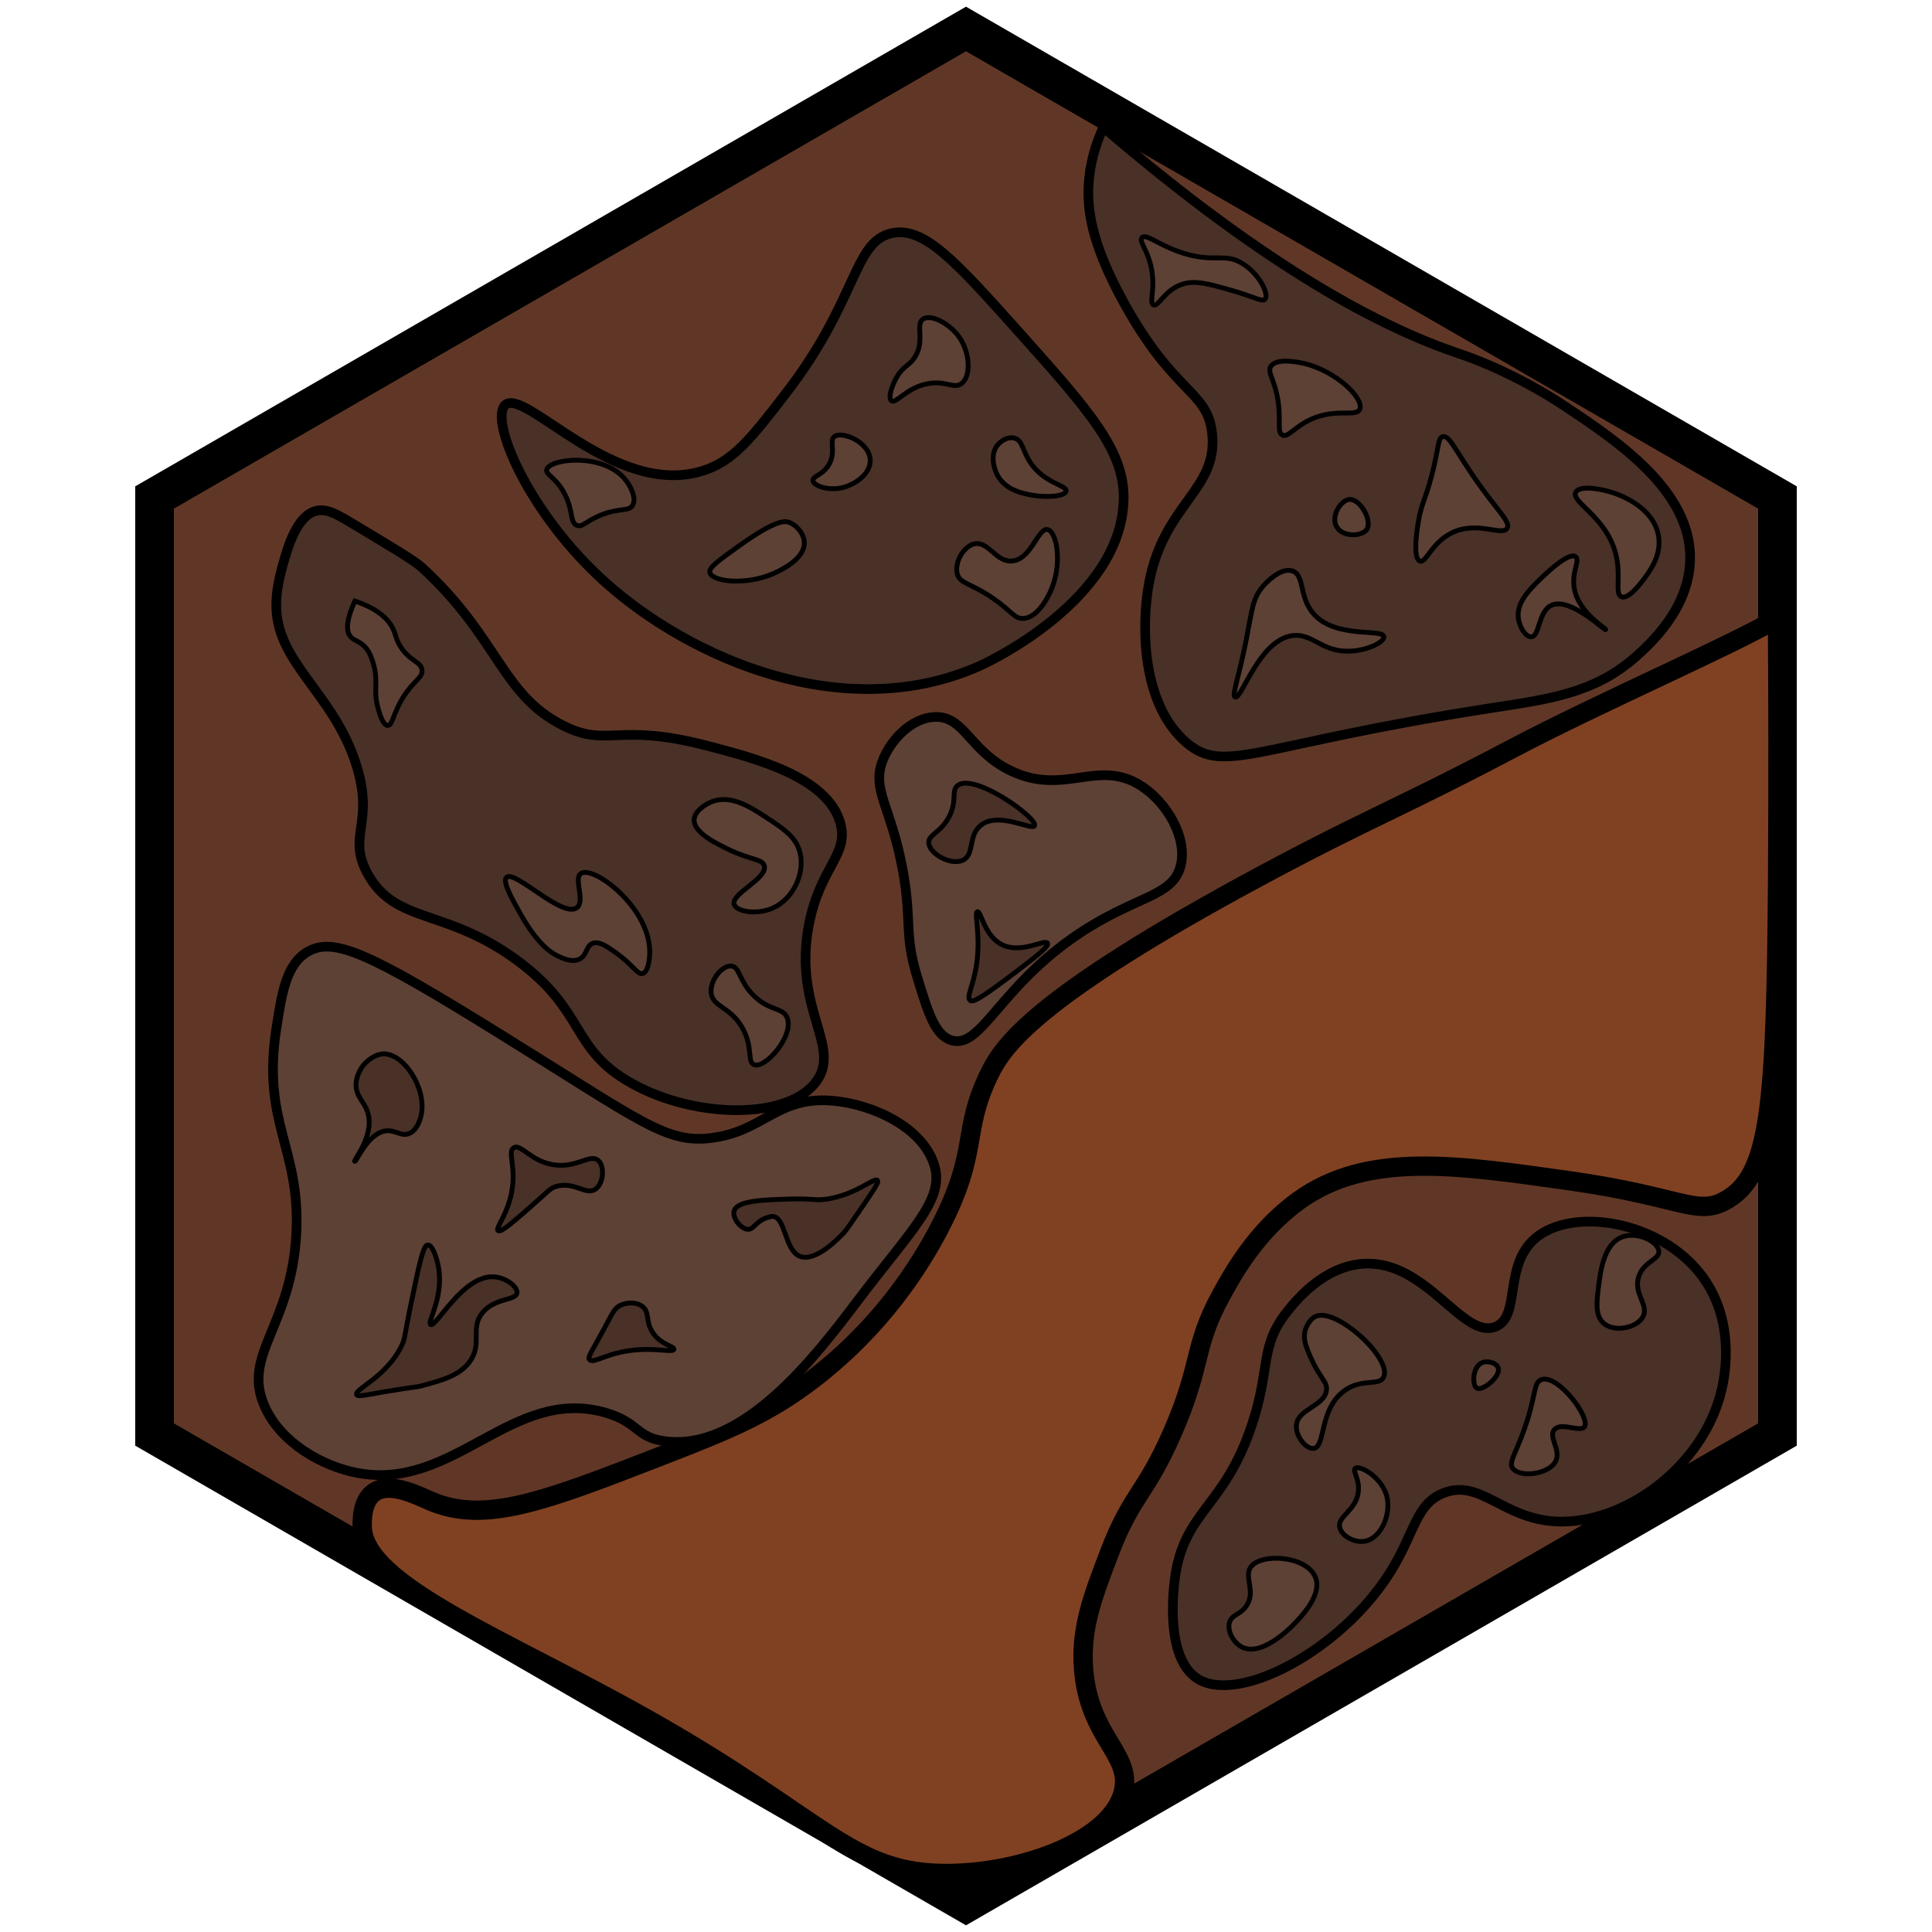<?xml version="1.0" encoding="utf-8"?>
<!-- Generator: Adobe Illustrator 26.0.3, SVG Export Plug-In . SVG Version: 6.00 Build 0)  -->
<svg version="1.1" id="Ebene_2" xmlns="http://www.w3.org/2000/svg" xmlns:xlink="http://www.w3.org/1999/xlink" x="0px" y="0px"
	 viewBox="0 0 100 100" style="enable-background:new 0 0 100 100;" xml:space="preserve">
<style type="text/css">
	.st0{fill:#603726;stroke:#000000;stroke-width:2;stroke-miterlimit:10;}
	.st1{fill:#804122;stroke:#000000;stroke-miterlimit:10;}
	.st2{fill:#493127;stroke:#000000;stroke-width:0.5;stroke-miterlimit:10;}
	.st3{fill:#5D4135;stroke:#000000;stroke-width:0.5;stroke-miterlimit:10;}
	.st4{fill:#5D4135;stroke:#000000;stroke-width:0.25;stroke-miterlimit:10;}
	.st5{fill:#493127;stroke:#000000;stroke-width:0.25;stroke-miterlimit:10;}
</style>
<polygon class="st0" points="92,25.75 50,1.5 8,25.75 8,74.25 50,98.5 92,74.25 "/>
<path class="st1" d="M92,32c-2.3,1.38-9.12,4.32-13.71,6.74c-5.82,3.07-7.46,3.61-12.89,6.52C53.4,51.7,51.87,54.22,51.19,55.63
	c-1.44,2.98-0.48,3.9-2.52,7.85c-1.04,2.02-3.04,5.16-6.52,7.85c-2.46,1.9-4.52,2.7-7.85,4c-6.05,2.35-9.17,3.57-12,2.37
	c-0.68-0.29-2.13-1.05-2.96-0.44c-0.63,0.46-0.6,1.5-0.59,1.78c0.09,3.01,7.31,5.76,14.64,9.88c9.42,5.29,10.63,8.11,15.73,8.05
	c3.93-0.04,8.5-1.77,9.04-4.3c0.4-1.89-1.77-2.75-2.07-6.22c-0.18-2.11,0.45-3.77,1.33-6.07c1.18-3.08,1.85-3,3.26-6.22
	c1.58-3.61,1.05-4.42,2.52-7.11c0.61-1.11,1.79-3.28,4-4.89c3.58-2.6,8.3-1.85,14.07-1.04c5.79,0.82,6.55,1.86,8.07,1
	c2.32-1.31,2.58-4.86,2.67-16.78C92.04,40.1,92.03,35.58,92,32z"/>
<path class="st2" d="M57.11,6.59c-0.28,0.61-0.63,1.52-0.74,2.67c-0.15,1.48,0.09,3.29,1.78,6.37c2.65,4.83,4.35,4.56,4.59,6.81
	c0.31,2.91-2.48,3.62-3.26,7.7c-0.43,2.27-0.38,6.33,1.93,8.3c1.98,1.69,3.58,0.1,15.7-1.78c3.02-0.47,5.39-0.75,7.56-2.67
	c0.66-0.59,2.77-2.45,2.81-5.04c0.07-3.55-3.78-6.12-6.37-7.85c-2.78-1.86-5.23-2.68-5.63-2.81C71.67,17,65.8,14.05,57.11,6.59z"/>
<path class="st2" d="M46.15,12.07c-1.99,0.44-1.75,3.47-5.48,8.3c-1.8,2.33-2.71,3.5-4.3,4c-4.54,1.43-9.2-4.33-10.22-3.41
	c-0.83,0.76,1.18,5.6,5.19,9.19c4.37,3.91,12.37,7.46,19.41,4.3c0.33-0.15,7.29-3.38,7.41-8.59c0.06-2.55-1.79-4.61-5.48-8.74
	C49.47,13.54,47.83,11.7,46.15,12.07z"/>
<path class="st2" d="M16.37,26.44c-1.01,0.25-1.47,1.86-1.74,2.83c-0.06,0.22-0.31,1.08-0.33,1.91c-0.09,3.12,2.96,4.62,4.15,8.44
	c0.95,3.06-0.52,3.63,0.59,5.63c1.45,2.59,3.99,1.73,7.7,4.44c3.61,2.64,2.76,4.59,5.93,6.37c3.34,1.88,8.23,1.91,9.63-0.15
	c1.22-1.8-1.24-3.72-0.44-8c0.57-3.05,2.11-3.65,1.63-5.33c-0.68-2.37-4.38-3.33-6.96-4c-4.65-1.2-5.06,0.15-7.41-1.04
	c-3.16-1.6-3.31-4.51-7.26-8.15c-0.41-0.38-1.61-1.09-4-2.52C17.34,26.58,16.88,26.32,16.37,26.44z"/>
<path class="st3" d="M48.37,37.11c-1.18,0.05-2.24,1.15-2.67,2.22c-0.62,1.56,0.42,2.36,1.04,5.78c0.47,2.64,0.04,3.19,0.74,5.48
	c0.56,1.84,0.92,3.01,1.78,3.26c1.53,0.44,2.45-2.73,6.52-5.48c3.01-2.03,4.92-1.93,5.33-3.56c0.36-1.44-0.7-3.28-2.07-4.15
	c-2.22-1.4-3.92,0.54-6.67-0.74C50.18,38.9,49.94,37.04,48.37,37.11z"/>
<path class="st3" d="M15.93,49.26c-1.11,0.64-1.34,2.11-1.63,4c-0.75,4.87,1.24,6.14,1.04,10.52c-0.23,4.89-2.86,6.33-1.63,9.04
	c0.84,1.86,2.93,3.05,4.74,3.41c5.06,0.99,8.04-4.51,12.89-3.11c1.76,0.51,1.56,1.29,3.11,1.48c4.04,0.51,7.81-4.46,9.93-7.26
	c2.76-3.65,4.49-5.22,4-6.96c-0.56-2.02-3.22-3.24-5.33-3.41c-2.84-0.22-3.5,1.58-6.22,1.93c-2.37,0.3-3.63-0.85-11.11-5.48
	C19.18,49.37,17.28,48.47,15.93,49.26z"/>
<path class="st2" d="M70.59,65.41c-2.12,0.12-3.6,2.01-4,2.52c-1.4,1.79-0.82,2.87-1.78,5.78c-1.42,4.33-3.54,4.49-4,8
	c-0.06,0.47-0.54,4.12,1.19,5.19c2.13,1.31,7.39-1.47,9.93-5.48c1.31-2.07,1.34-3.59,2.81-4.15c1.89-0.72,3.04,1.33,5.78,1.48
	c3.49,0.19,7.65-2.8,8.59-6.81c0.2-0.84,0.7-3.63-1.04-5.93c-2.14-2.83-6.66-3.55-8.59-1.93c-1.69,1.42-0.74,4.06-2.07,4.59
	C75.71,69.35,73.84,65.22,70.59,65.41z"/>
<path class="st4" d="M18.37,31.11c-0.51,1.12-0.43,1.61-0.22,1.85c0.18,0.21,0.43,0.2,0.74,0.52c0.08,0.08,0.28,0.31,0.44,0.89
	c0.27,0.96-0.02,1.28,0.22,2.22c0.06,0.22,0.25,0.96,0.52,0.96c0.25,0,0.27-0.62,0.81-1.48c0.56-0.88,1.03-1,0.96-1.41
	c-0.07-0.43-0.63-0.43-1.11-1.19c-0.24-0.38-0.23-0.58-0.37-0.89C20.15,32.12,19.65,31.54,18.37,31.11z"/>
<path class="st4" d="M26.22,45.41c-0.23,0.21,0.26,1.08,0.74,1.93c0.92,1.63,1.65,2.02,1.93,2.15c0.27,0.13,0.74,0.34,1.11,0.15
	c0.39-0.2,0.32-0.67,0.67-0.81c0.35-0.14,0.78,0.18,1.26,0.52c0.84,0.61,1.07,1.11,1.33,1.04c0.28-0.07,0.37-0.71,0.37-1.11
	c0.01-2.31-2.91-4.5-3.56-4.07c-0.4,0.27,0.25,1.43-0.22,1.78C29.09,47.52,26.65,45.02,26.22,45.41z"/>
<path class="st4" d="M35.93,42.44c-0.02,0.68,1.21,1.25,1.85,1.56c1.11,0.52,1.68,0.46,1.78,0.81c0.18,0.67-1.73,1.44-1.56,2
	c0.12,0.38,1.14,0.54,1.93,0.22c1.08-0.43,1.75-1.78,1.48-2.89c-0.2-0.81-0.83-1.23-1.78-1.85c-0.77-0.5-1.77-1.16-2.74-0.81
	C36.48,41.63,35.94,42,35.93,42.44z"/>
<path class="st4" d="M37.85,50c0.45,0.04,0.39,0.79,1.19,1.56c0.81,0.78,1.48,0.58,1.7,1.11c0.38,0.92-1.11,2.65-1.7,2.44
	c-0.39-0.13-0.03-0.97-0.67-2c-0.62-1.01-1.47-1-1.56-1.7C36.73,50.74,37.38,49.96,37.85,50z"/>
<path class="st5" d="M49.85,44.52c-0.62,0.3-1.74-0.32-1.78-0.89c-0.03-0.43,0.6-0.51,1.04-1.33c0.45-0.84,0.12-1.35,0.44-1.63
	c0.84-0.72,4.19,1.69,4,2.07c-0.13,0.27-1.9-0.78-2.81,0C50.1,43.28,50.45,44.22,49.85,44.52z"/>
<path class="st4" d="M28.3,24.3c-0.08,0.28,0.51,0.41,0.96,1.33c0.41,0.84,0.24,1.4,0.59,1.56c0.32,0.13,0.52-0.28,1.41-0.59
	c0.87-0.31,1.29-0.13,1.48-0.44c0.22-0.36-0.09-0.98-0.37-1.33C31.26,23.43,28.47,23.72,28.3,24.3z"/>
<path class="st4" d="M36.74,29.63c0.13,0.49,1.88,0.67,3.26,0.07c0.28-0.12,1.67-0.73,1.63-1.63c-0.02-0.44-0.38-0.89-0.81-1.04
	c-0.19-0.06-0.64-0.15-2.52,1.19C37.22,28.99,36.68,29.38,36.74,29.63z"/>
<path class="st4" d="M43.19,22.59c-0.29,0.22,0.11,0.82-0.3,1.48c-0.32,0.53-0.85,0.58-0.81,0.81c0.04,0.28,0.81,0.52,1.48,0.37
	c0.65-0.14,1.54-0.71,1.48-1.48C44.96,22.85,43.58,22.31,43.19,22.59z"/>
<path class="st4" d="M47.33,18.52c-0.29,0.43-0.55,0.41-0.89,0.96c-0.27,0.45-0.49,1.11-0.3,1.26c0.24,0.19,0.78-0.7,1.93-0.89
	c0.92-0.15,1.31,0.3,1.7,0c0.52-0.4,0.43-1.65-0.15-2.44c-0.5-0.68-1.45-1.17-1.85-0.89C47.36,16.81,47.91,17.65,47.33,18.52z"/>
<path class="st4" d="M51.63,23.04c-0.38,0.47-0.21,1.17,0,1.56c0.43,0.8,1.39,0.96,1.85,1.04c0.72,0.12,1.65,0.05,1.7-0.22
	c0.06-0.31-1.13-0.39-1.85-1.48c-0.41-0.62-0.4-1.14-0.81-1.26C52.19,22.58,51.82,22.8,51.63,23.04z"/>
<path class="st5" d="M50.59,47.19c-0.17,0.05,0.13,1.02,0,2.37c-0.13,1.39-0.62,2.04-0.37,2.22c0.14,0.1,0.42,0,2.37-1.48
	c1.33-1.01,1.7-1.34,1.63-1.48c-0.12-0.24-1.36,0.58-2.37,0.07C50.93,48.42,50.78,47.13,50.59,47.19z"/>
<path class="st5" d="M18.78,55.17c0.24-0.3,0.63-0.59,1.03-0.62c1.07-0.07,2.29,1.78,1.99,3.16c-0.03,0.15-0.17,0.77-0.62,0.96
	c-0.41,0.17-0.68-0.18-1.17-0.14c-0.97,0.08-1.56,1.63-1.65,1.58c-0.08-0.05,1.01-1.3,0.69-2.47c-0.17-0.63-0.66-0.87-0.62-1.58
	C18.47,55.6,18.71,55.27,18.78,55.17z"/>
<path class="st5" d="M26.59,59.41c-0.32,0.2,0.09,0.88-0.07,2.07c-0.18,1.33-0.91,2.09-0.74,2.22c0.14,0.1,0.66-0.34,1.63-1.19
	c1.01-0.88,1.06-1.02,1.41-1.11c0.93-0.25,1.51,0.49,2,0.15c0.42-0.29,0.49-1.17,0.15-1.48c-0.42-0.38-1.11,0.4-2.3,0.22
	C27.48,60.12,26.96,59.18,26.59,59.41z"/>
<path class="st5" d="M38,62.67c-0.12,0.38,0.38,0.98,0.74,0.96c0.29-0.02,0.4-0.44,1.01-0.62c0.12-0.04,0.19-0.05,0.25-0.05
	c0.67,0.05,0.61,1.76,1.41,2.07c0.83,0.32,2.1-1.04,2.3-1.26c0.12-0.13,0.42-0.58,1.04-1.48c0.63-0.93,0.73-1.11,0.67-1.19
	c-0.16-0.19-1.05,0.71-2.59,0.96c-0.64,0.1-0.65-0.03-1.85,0C39.57,62.1,38.17,62.13,38,62.67z"/>
<path class="st5" d="M22.15,64.44c0.23-0.01,0.46,0.66,0.55,1.17c0.27,1.58-0.61,2.83-0.41,2.95c0.28,0.17,1.68-2.6,3.3-2.47
	c0.61,0.05,1.2,0.51,1.17,0.82c-0.04,0.42-1.14,0.25-1.78,1.03c-0.66,0.79-0.01,1.54-0.62,2.47c-0.5,0.76-1.43,1.02-2.47,1.3
	c-0.42,0.12-0.26,0.03-2.06,0.34c-1.03,0.18-1.31,0.25-1.37,0.14c-0.15-0.28,1.53-0.89,2.33-2.54c0.2-0.42,0.1-0.4,0.62-2.81
	C21.82,64.83,21.97,64.44,22.15,64.44z"/>
<path class="st5" d="M32.44,69.93c-1.16,0.19-1.75,0.66-1.93,0.44c-0.11-0.13,0.09-0.35,0.74-1.56c0.46-0.86,0.55-1.11,0.89-1.26
	c0.32-0.14,0.8-0.17,1.11,0.07c0.39,0.31,0.15,0.75,0.52,1.33c0.42,0.66,1.15,0.73,1.11,0.89C34.84,70.04,33.8,69.7,32.44,69.93z"/>
<path class="st4" d="M50.44,28.15c0.72-0.15,1.1,0.94,1.93,0.89c1.01-0.07,1.35-1.73,1.85-1.63c0.48,0.1,0.76,1.72,0.22,3.04
	c-0.06,0.16-0.62,1.52-1.48,1.56c-0.46,0.02-0.56-0.35-1.56-1.04c-1.18-0.81-1.71-0.75-1.85-1.26
	C49.39,29.12,49.87,28.27,50.44,28.15z"/>
<path class="st4" d="M59.11,12.3c-0.19,0.2,0.36,0.69,0.52,1.78c0.14,0.98-0.15,1.6,0.07,1.7c0.25,0.12,0.55-0.71,1.41-1.04
	c0.69-0.26,1.39-0.07,2.67,0.3c1.16,0.33,1.56,0.61,1.7,0.44c0.21-0.25-0.29-1.31-1.19-1.85c-0.86-0.52-1.32-0.08-2.74-0.44
	C60.1,12.82,59.34,12.05,59.11,12.3z"/>
<path class="st4" d="M65.78,18.96c-0.18,0.28,0.1,0.56,0.3,1.41c0.29,1.27-0.03,1.99,0.3,2.15c0.26,0.12,0.54-0.3,1.19-0.67
	c1.43-0.82,2.61-0.21,2.81-0.67c0.24-0.55-1.22-1.98-2.89-2.37C67.3,18.77,66.09,18.49,65.78,18.96z"/>
<path class="st4" d="M69.85,25.85c-0.44,0.03-0.98,0.85-0.67,1.41c0.32,0.56,1.3,0.51,1.56,0.15C71.05,26.96,70.4,25.81,69.85,25.85
	z"/>
<path class="st4" d="M65.41,30.3c-0.58,0.64-0.6,1.27-0.89,2.74c-0.4,2.06-0.78,2.96-0.59,3.04c0.34,0.14,1.26-3.04,3.04-3.19
	c1.02-0.08,1.49,0.9,2.96,0.81c0.9-0.05,1.73-0.48,1.7-0.74c-0.05-0.45-2.58,0.14-3.7-1.26c-0.7-0.87-0.4-1.94-1.04-2.15
	C66.28,29.35,65.51,30.19,65.41,30.3z"/>
<path class="st4" d="M75.19,27.56c-1.09,0.5-1.37,1.6-1.7,1.48c-0.4-0.15-0.11-1.85-0.07-2.07c0.16-0.92,0.34-1.07,0.67-2.3
	c0.4-1.5,0.32-2.01,0.59-2.07c0.38-0.09,0.71,0.89,2.07,2.74c0.91,1.24,1.43,1.71,1.26,2C77.75,27.77,76.49,26.95,75.19,27.56z"/>
<path class="st4" d="M79.85,29.85c-0.66,0.64-1.37,1.32-1.26,2.15c0.06,0.47,0.38,0.98,0.67,0.96c0.44-0.02,0.35-1.31,1.04-1.63
	c0.97-0.45,2.76,1.33,2.81,1.26c0.05-0.06-1.41-0.85-1.63-2.15c-0.14-0.85,0.32-1.45,0.07-1.63C81.19,28.56,80.01,29.7,79.85,29.85z
	"/>
<path class="st4" d="M81.56,25.48c-0.26,0.51,1.58,1.26,2.07,3.19c0.3,1.16-0.07,2.08,0.3,2.22c0.39,0.15,1.07-0.81,1.19-0.96
	c0.32-0.44,0.84-1.17,0.74-2.07c-0.15-1.43-1.73-2.21-2.67-2.44C83.09,25.38,81.77,25.06,81.56,25.48z"/>
<path class="st4" d="M68.07,68.15c-0.23,0.12-0.44,0.43-0.52,0.74c-0.09,0.37,0.01,0.69,0.15,1.04c0.57,1.43,1,1.52,0.96,2
	c-0.07,0.86-1.49,0.97-1.56,1.85c-0.04,0.58,0.51,1.23,0.89,1.19c0.63-0.07,0.28-2,1.56-2.96c0.93-0.71,1.85-0.24,2.07-0.74
	C72.06,70.3,69.11,67.61,68.07,68.15z"/>
<path class="st4" d="M70.15,76c-0.17,0.12,0.25,0.55,0.15,1.26c-0.14,0.95-1.06,1.21-0.96,1.78c0.08,0.45,0.74,0.81,1.26,0.74
	c0.85-0.11,1.41-1.35,1.19-2.3C71.54,76.46,70.38,75.82,70.15,76z"/>
<path class="st4" d="M64.74,81.11c-0.37,0.51,0.28,1.25-0.22,2c-0.32,0.49-0.78,0.45-0.89,0.89c-0.11,0.44,0.22,1.04,0.67,1.26
	c1.01,0.49,2.47-0.98,2.67-1.19c0.41-0.42,1.49-1.54,1.11-2.44C67.62,80.52,65.27,80.37,64.74,81.11z"/>
<path class="st4" d="M79.78,71.41c-0.42,0.15-0.25,0.78-0.89,2.59c-0.47,1.31-0.81,1.69-0.59,2c0.36,0.5,1.88,0.32,2.22-0.37
	c0.29-0.58-0.39-1.25-0.07-1.63c0.34-0.42,1.34,0.16,1.56-0.15C82.34,73.38,80.63,71.11,79.78,71.41z"/>
<path class="st4" d="M76.74,70.52c-0.54,0.2-0.55,1.19-0.3,1.33c0.29,0.17,1.24-0.6,1.11-1.04C77.48,70.57,77.05,70.41,76.74,70.52z
	"/>
<path class="st4" d="M82.74,66.59c-0.1,0.81-0.19,1.54,0.3,1.93c0.57,0.45,1.7,0.2,2-0.37c0.32-0.61-0.51-1.19-0.22-2.07
	c0.25-0.79,1.09-0.88,1.04-1.33c-0.05-0.49-1.09-1-1.85-0.74C83.02,64.33,82.84,65.8,82.74,66.59z"/>
</svg>
